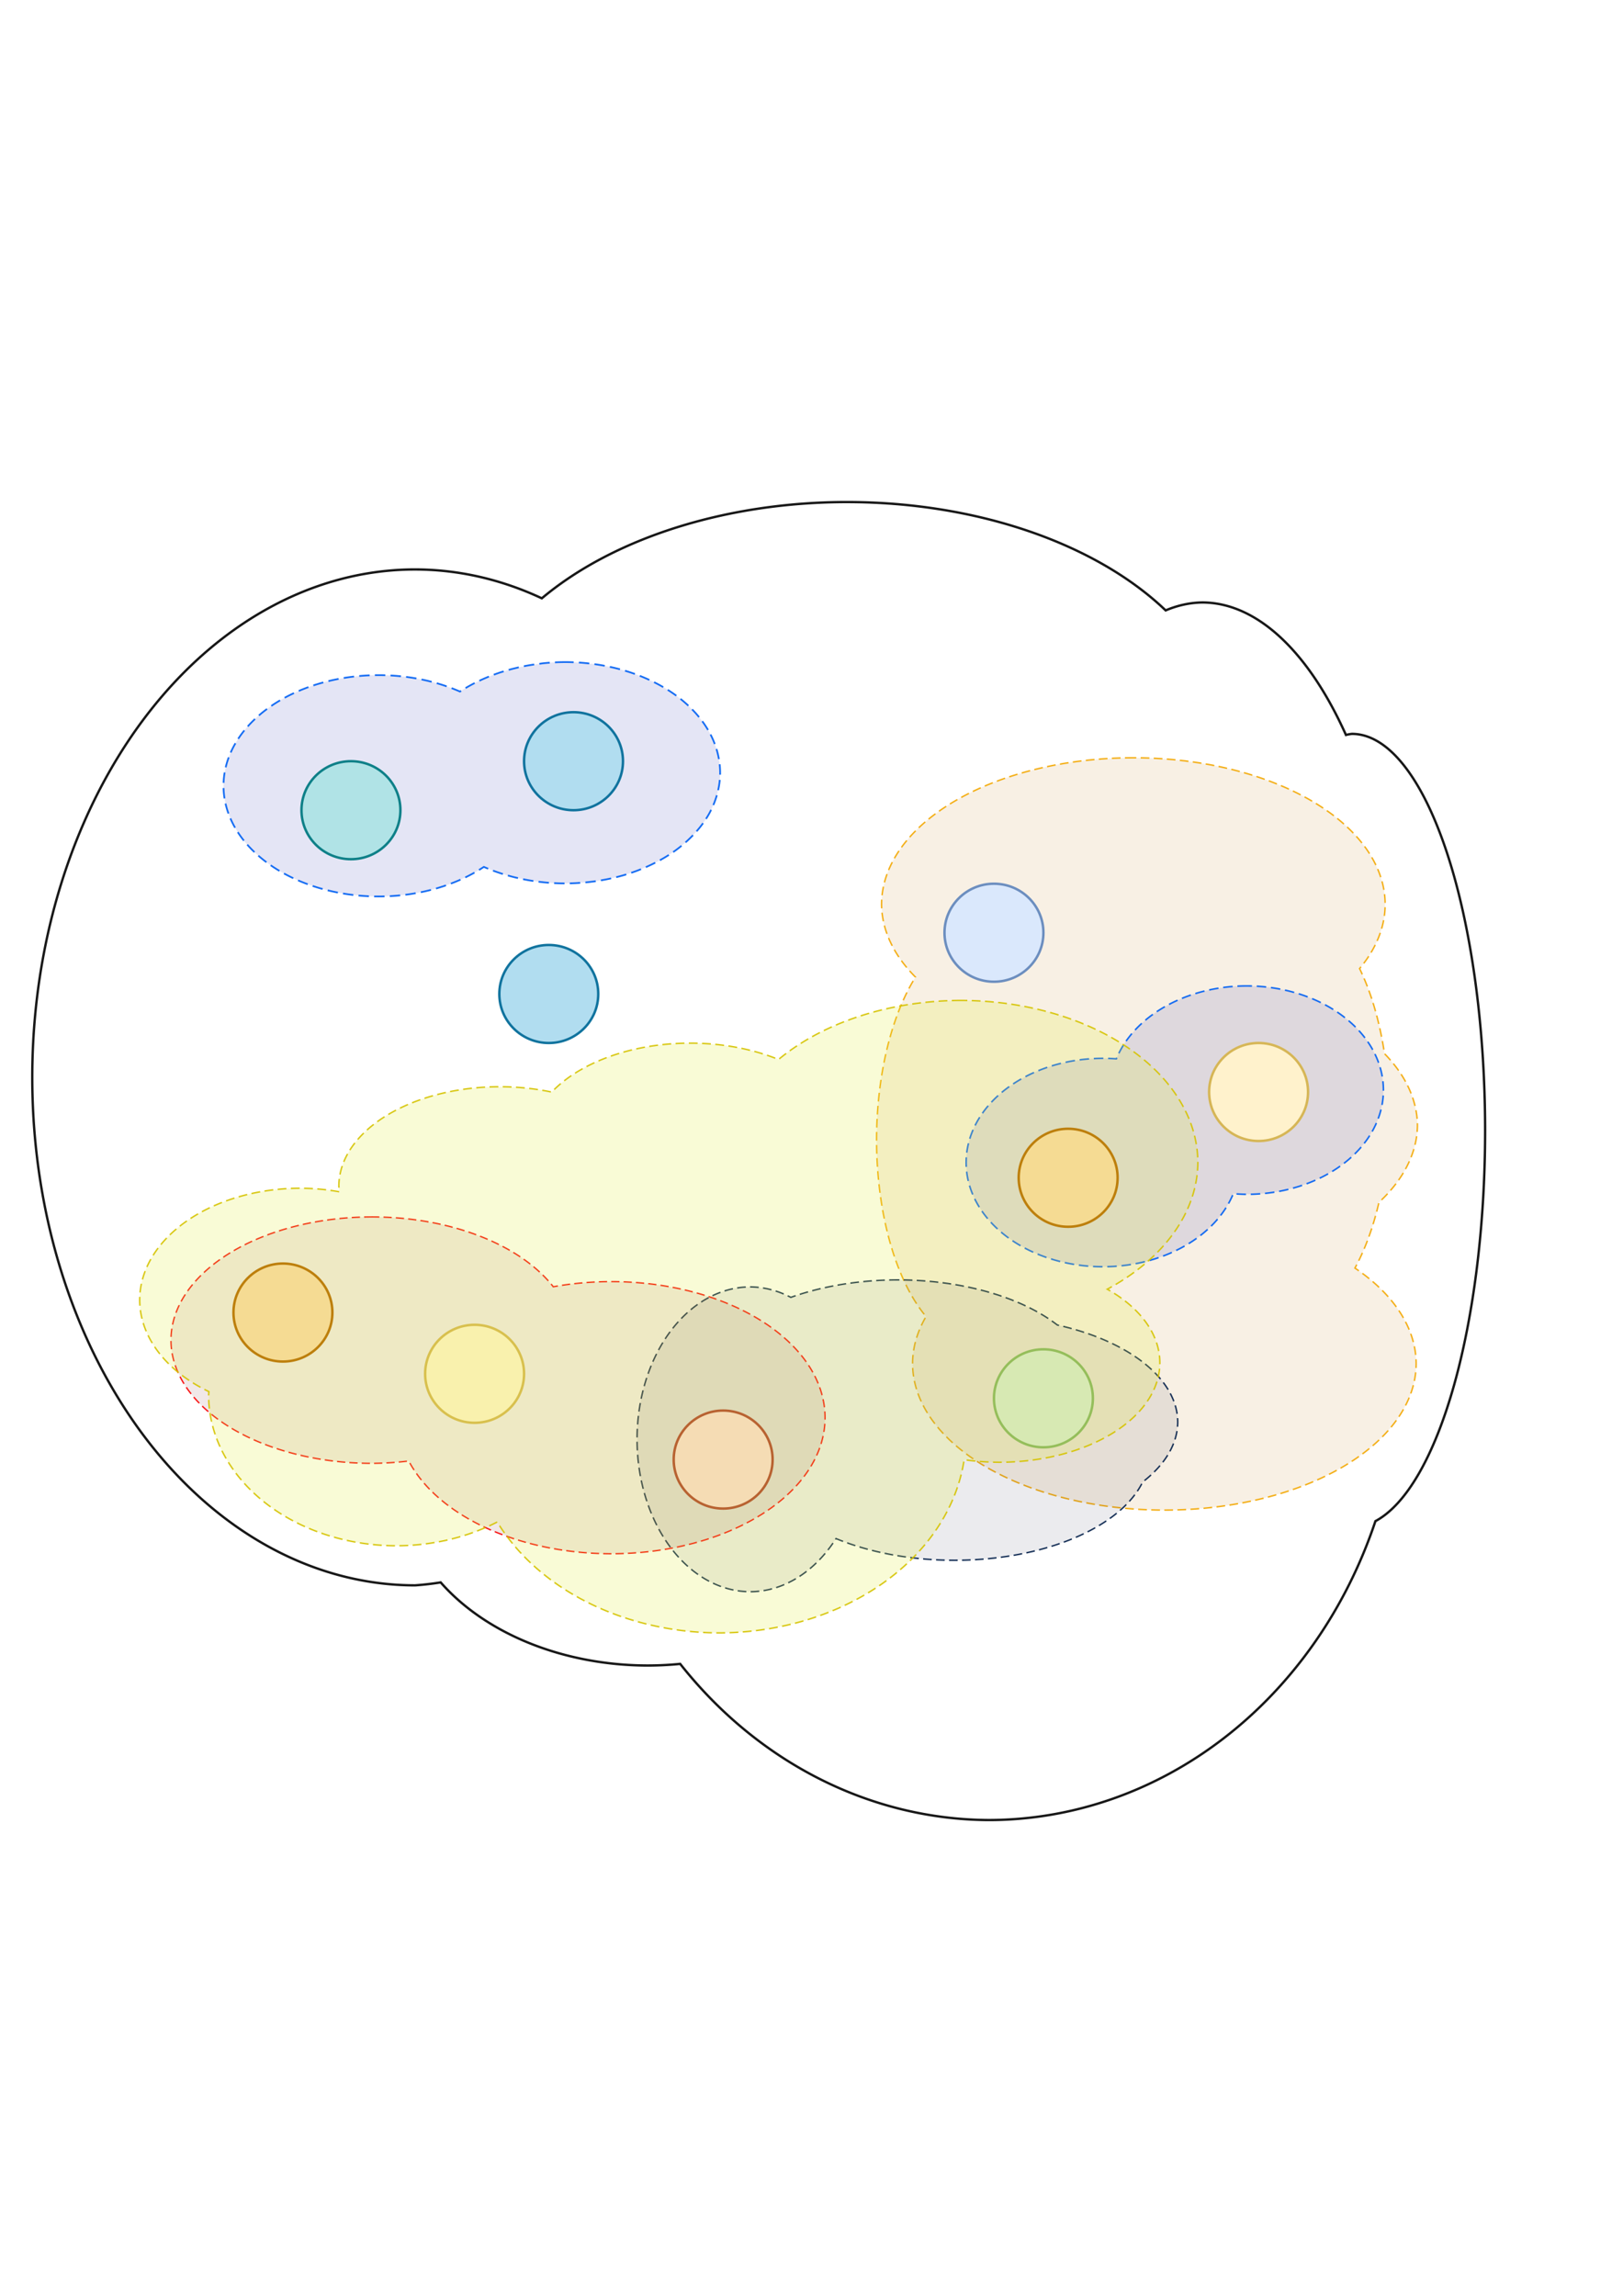 <?xml version="1.0" encoding="UTF-8" standalone="no"?>
<!-- Created with Inkscape (http://www.inkscape.org/) -->

<svg
   width="210mm"
   height="297mm"
   viewBox="0 0 210 297"
   version="1.1"
   id="svg1"
   xml:space="preserve"
   inkscape:version="1.3.2 (091e20e, 2023-11-25)"
   sodipodi:docname="devs.svg"
   xmlns:inkscape="http://www.inkscape.org/namespaces/inkscape"
   xmlns:sodipodi="http://sodipodi.sourceforge.net/DTD/sodipodi-0.dtd"
   xmlns="http://www.w3.org/2000/svg"
   xmlns:svg="http://www.w3.org/2000/svg"><sodipodi:namedview
     id="namedview1"
     pagecolor="#ffffff"
     bordercolor="#000000"
     borderopacity="0.25"
     inkscape:showpageshadow="2"
     inkscape:pageopacity="0.0"
     inkscape:pagecheckerboard="0"
     inkscape:deskcolor="#d1d1d1"
     inkscape:document-units="mm"
     inkscape:zoom="1.1469083"
     inkscape:cx="552.35453"
     inkscape:cy="636.92973"
     inkscape:window-width="1440"
     inkscape:window-height="900"
     inkscape:window-x="0"
     inkscape:window-y="0"
     inkscape:window-maximized="0"
     inkscape:current-layer="layer1" /><defs
     id="defs1" /><g
     inkscape:label="Layer 1"
     inkscape:groupmode="layer"
     id="layer1"><path
       id="path1"
       style="fill:#000000;fill-opacity:0;stroke:#000000;stroke-width:0.306;stroke-dasharray:none;stroke-dashoffset:0.061;stroke-opacity:0.91"
       d="M 109.577,64.948 A 49.442,31.241 0 0 0 70.107,77.402 49.541,65.711 0 0 0 53.716,73.668 49.541,65.711 0 0 0 4.174,139.378 a 49.541,65.711 0 0 0 49.542,65.711 49.541,65.711 0 0 0 3.304,-0.381 31.937,23.466 0 0 0 26.767,10.752 31.937,23.466 0 0 0 4.222,-0.209 53.422,59.306 0 0 0 39.905,20.202 53.422,59.306 0 0 0 50.052,-38.669 17.238,51.374 0 0 0 14.193,-50.471 17.238,51.374 0 0 0 -17.238,-51.374 17.238,51.374 0 0 0 -0.768,0.139 26.255,58.12 0 0 0 -18.614,-17.14 26.255,58.12 0 0 0 -4.714,1.027 49.442,31.241 0 0 0 -41.247,-14.016 z"
       inkscape:export-filename="processes.pdf"
       inkscape:export-xdpi="96"
       inkscape:export-ydpi="96" /><path
       id="path4"
       style="fill:#bf7300;fill-opacity:0.108;stroke:#f3a700;stroke-width:0.188;stroke-dasharray:1.128, 0.564;stroke-dashoffset:0.038;stroke-opacity:0.91"
       d="M 146.645 98.031 A 32.58 18.987 0 0 0 114.065 117.018 A 32.58 18.987 0 0 0 118.455 126.406 A 12.93 26.632 0.187 0 0 113.419 147.286 A 12.93 26.632 0.187 0 0 119.821 170.314 A 32.58 18.987 0 0 0 118.078 176.367 A 32.58 18.987 0 0 0 150.657 195.353 A 32.58 18.987 0 0 0 183.237 176.367 A 32.58 18.987 0 0 0 175.312 164.045 A 12.93 26.632 0.187 0 0 178.423 155.547 A 32.58 18.987 0 0 0 183.404 145.606 A 32.58 18.987 0 0 0 179.137 136.305 A 12.93 26.632 0.187 0 0 175.915 125.301 A 32.58 18.987 0 0 0 179.225 117.018 A 32.58 18.987 0 0 0 146.645 98.031 z " /><path
       id="path5"
       style="fill:#000ea2;fill-opacity:0.108;stroke:#0060f3;stroke-width:0.225;stroke-dasharray:1.35, 0.675;stroke-dashoffset:0.045;stroke-opacity:0.91"
       d="m 73.107,85.652 a 20.075,14.316 0 0 0 -2.876,0.159 20.075,14.316 0 0 0 -0.501,0.071 20.075,14.316 0 0 0 -2.332,0.382 20.075,14.316 0 0 0 -0.544,0.132 20.075,14.316 0 0 0 -2.208,0.62 20.075,14.316 0 0 0 -0.45,0.158 20.075,14.316 0 0 0 -2.18,0.898 20.075,14.316 0 0 0 -0.279,0.133 20.075,14.316 0 0 0 -2.219,1.26 20.075,14.316 0 0 0 -0.002,0.001 20.075,14.316 0 0 0 -10.52,-2.124 20.075,14.316 0 0 0 -20.075,14.316 20.075,14.316 0 0 0 20.075,14.315 20.075,14.316 0 0 0 13.61,-3.827 20.075,14.316 0 0 0 2.416,0.907 20.075,14.316 0 0 0 0.035,0.012 20.075,14.316 0 0 0 2.549,0.657 20.075,14.316 0 0 0 0.049,0.012 20.075,14.316 0 0 0 2.64,0.4 20.075,14.316 0 0 0 0.06,0.009 20.075,14.316 0 0 0 2.75,0.141 20.075,14.316 0 0 0 2.53,-0.118 20.075,14.316 0 0 0 0.209,-0.021 20.075,14.316 0 0 0 2.338,-0.332 20.075,14.316 0 0 0 0.206,-0.038 20.075,14.316 0 0 0 2.399,-0.581 20.075,14.316 0 0 0 5.17e-4,0 20.075,14.316 0 0 0 2.275,-0.8 20.075,14.316 0 0 0 0.178,-0.075 20.075,14.316 0 0 0 1.987,-0.947 20.075,14.316 0 0 0 0.165,-0.088 20.075,14.316 0 0 0 1.907,-1.193 20.075,14.316 0 0 0 5.17e-4,0 20.075,14.316 0 0 0 1.674,-1.362 20.075,14.316 0 0 0 0.121,-0.115 20.075,14.316 0 0 0 1.328,-1.416 20.075,14.316 0 0 0 0.106,-0.129 20.075,14.316 0 0 0 1.122,-1.622 20.075,14.316 0 0 0 0.815,-1.713 20.075,14.316 0 0 0 0.052,-0.145 20.075,14.316 0 0 0 0.466,-1.67 20.075,14.316 0 0 0 0.028,-0.145 20.075,14.316 0 0 0 0.166,-1.806 20.075,14.316 0 0 0 -0.242,-2.192 20.075,14.316 0 0 0 -0.023,-0.099 20.075,14.316 0 0 0 -0.707,-2.099 20.075,14.316 0 0 0 -0.024,-0.057 20.075,14.316 0 0 0 -1.178,-2.028 20.075,14.316 0 0 0 -0.042,-0.057 20.075,14.316 0 0 0 -1.581,-1.84 20.075,14.316 0 0 0 -0.078,-0.077 20.075,14.316 0 0 0 -2.005,-1.674 20.075,14.316 0 0 0 -2.351,-1.432 20.075,14.316 0 0 0 -0.1,-0.051 20.075,14.316 0 0 0 -2.593,-1.133 20.075,14.316 0 0 0 -0.065,-0.025 20.075,14.316 0 0 0 -2.847,-0.841 20.075,14.316 0 0 0 -0.087,-0.019 20.075,14.316 0 0 0 -2.939,-0.503 20.075,14.316 0 0 0 -0.136,-0.016 20.075,14.316 0 0 0 -3.075,-0.173 z" /><path
       id="ellipse11"
       style="fill:#000ea2;fill-opacity:0.108;stroke:#0060f3;stroke-width:0.205;stroke-dasharray:1.23, 0.615;stroke-dashoffset:0.041;stroke-opacity:0.91"
       d="M 161.295 127.545 A 17.705 13.481 0 0 0 144.442 136.977 A 17.705 13.481 0 0 0 142.714 136.912 A 17.705 13.481 0 0 0 125.009 150.392 A 17.705 13.481 0 0 0 142.714 163.873 A 17.705 13.481 0 0 0 159.576 154.421 A 17.705 13.481 0 0 0 161.295 154.506 A 17.705 13.481 0 0 0 178.999 141.025 A 17.705 13.481 0 0 0 161.295 127.545 z " /><path
       id="path11"
       style="fill:#414361;fill-opacity:0.108;stroke:#001d48;stroke-width:0.187;stroke-dasharray:1.119, 0.56;stroke-dashoffset:0.037;stroke-opacity:0.91"
       d="M 116.132 165.575 A 25.194 13.606 0 0 0 102.325 167.835 A 14.67 19.716 0 0 0 97.1 166.482 A 14.67 19.716 0 0 0 82.43 186.198 A 14.67 19.716 0 0 0 97.1 205.914 A 14.67 19.716 0 0 0 108.172 199.04 A 25.194 13.606 0 0 0 123.499 201.848 A 25.194 13.606 0 0 0 147.85 191.722 A 25.194 13.606 0 0 0 152.386 183.941 A 25.194 13.606 0 0 0 136.806 171.411 A 25.194 13.606 0 0 0 116.132 165.575 z " /><path
       id="path12"
       style="fill:#7b2727;fill-opacity:0.108;stroke:#f80000;stroke-width:0.178;stroke-dasharray:1.066, 0.533;stroke-dashoffset:0.036;stroke-opacity:0.91"
       d="M 48.14 157.429 A 26.019 15.938 0 0 0 22.122 173.367 A 26.019 15.938 0 0 0 48.14 189.306 A 26.019 15.938 0 0 0 52.889 189.004 A 27.683 17.603 0 0 0 79.069 201.001 A 27.683 17.603 0 0 0 106.752 183.398 A 27.683 17.603 0 0 0 79.069 165.796 A 27.683 17.603 0 0 0 71.591 166.463 A 26.019 15.938 0 0 0 48.14 157.429 z " /><g
       id="g11"
       transform="matrix(0.32,0,0,0.317,30.048,92.133)"><g
         id="g1"><circle
           cx="48"
           cy="40"
           fill="#b0e3e6"
           stroke="#0e8088"
           pointer-events="all"
           id="ellipse1"
           r="20" /></g><g
         id="g2"><circle
           cx="138"
           cy="20"
           fill="#b1ddf0"
           stroke="#10739e"
           pointer-events="all"
           id="ellipse2"
           r="20" /></g><g
         id="g3"><circle
           cx="20.5"
           cy="245"
           fill="#fad7ac"
           stroke="#b46504"
           pointer-events="all"
           id="ellipse3"
           r="20" /></g><g
         id="g4"><circle
           cx="198.5"
           cy="305"
           fill="#fad9d5"
           stroke="#ae4132"
           pointer-events="all"
           id="ellipse4"
           r="20" /></g><g
         id="g5"><circle
           cx="308"
           cy="90"
           fill="#dae8fc"
           stroke="#6c8ebf"
           pointer-events="all"
           id="ellipse5"
           r="20" /></g><g
         id="g6"><circle
           cx="328"
           cy="280"
           fill="#d5e8d4"
           stroke="#82b366"
           pointer-events="all"
           id="ellipse6"
           r="20" /></g><g
         id="g7"><circle
           cx="415"
           cy="155"
           fill="#fff2cc"
           stroke="#d6b656"
           pointer-events="all"
           id="ellipse7"
           r="20" /></g><g
         id="g8"><circle
           cx="128"
           cy="115"
           fill="#b1ddf0"
           stroke="#10739e"
           pointer-events="all"
           id="ellipse8"
           r="20" /></g><g
         id="g9"><circle
           cx="338"
           cy="190"
           fill="#fad7ac"
           stroke="#b46504"
           pointer-events="all"
           id="ellipse9"
           r="20" /></g><g
         id="g10"><circle
           cx="98"
           cy="270"
           fill="#fff2cc"
           stroke="#d6b656"
           pointer-events="all"
           id="ellipse10"
           r="20" /></g></g><path
       id="ellipse14"
       style="fill:#e2ea2f;fill-opacity:0.196;stroke:#d5c200;stroke-width:0.19;stroke-dasharray:1.142, 0.571;stroke-dashoffset:0.038;stroke-opacity:0.91"
       d="M 124.257 129.421 A 30.733 20.991 0 0 0 100.734 137.061 A 20.824 12.873 0 0 0 89.305 134.947 A 20.824 12.873 0 0 0 71.386 141.278 A 20.824 12.873 0 0 0 64.669 140.587 A 20.824 12.873 0 0 0 43.844 153.46 A 20.824 12.873 0 0 0 43.921 154.18 A 20.823 14.465 0 0 0 38.897 153.716 A 20.823 14.465 0 0 0 18.075 168.181 A 20.823 14.465 0 0 0 27.029 180.031 A 24.325 19.503 0 0 0 26.994 180.465 A 24.325 19.503 0 0 0 51.318 199.968 A 24.325 19.503 0 0 0 64.338 196.896 A 32.03 25.415 0 0 0 93.093 211.239 A 32.03 25.415 0 0 0 124.748 188.837 A 20.824 12.873 0 0 0 129.249 189.166 A 20.824 12.873 0 0 0 150.073 176.293 A 20.824 12.873 0 0 0 143.269 166.779 A 30.733 20.991 0 0 0 154.989 150.413 A 30.733 20.991 0 0 0 124.257 129.421 z "
       inkscape:export-filename="ellipse14.pdf"
       inkscape:export-xdpi="96"
       inkscape:export-ydpi="96" /></g></svg>
